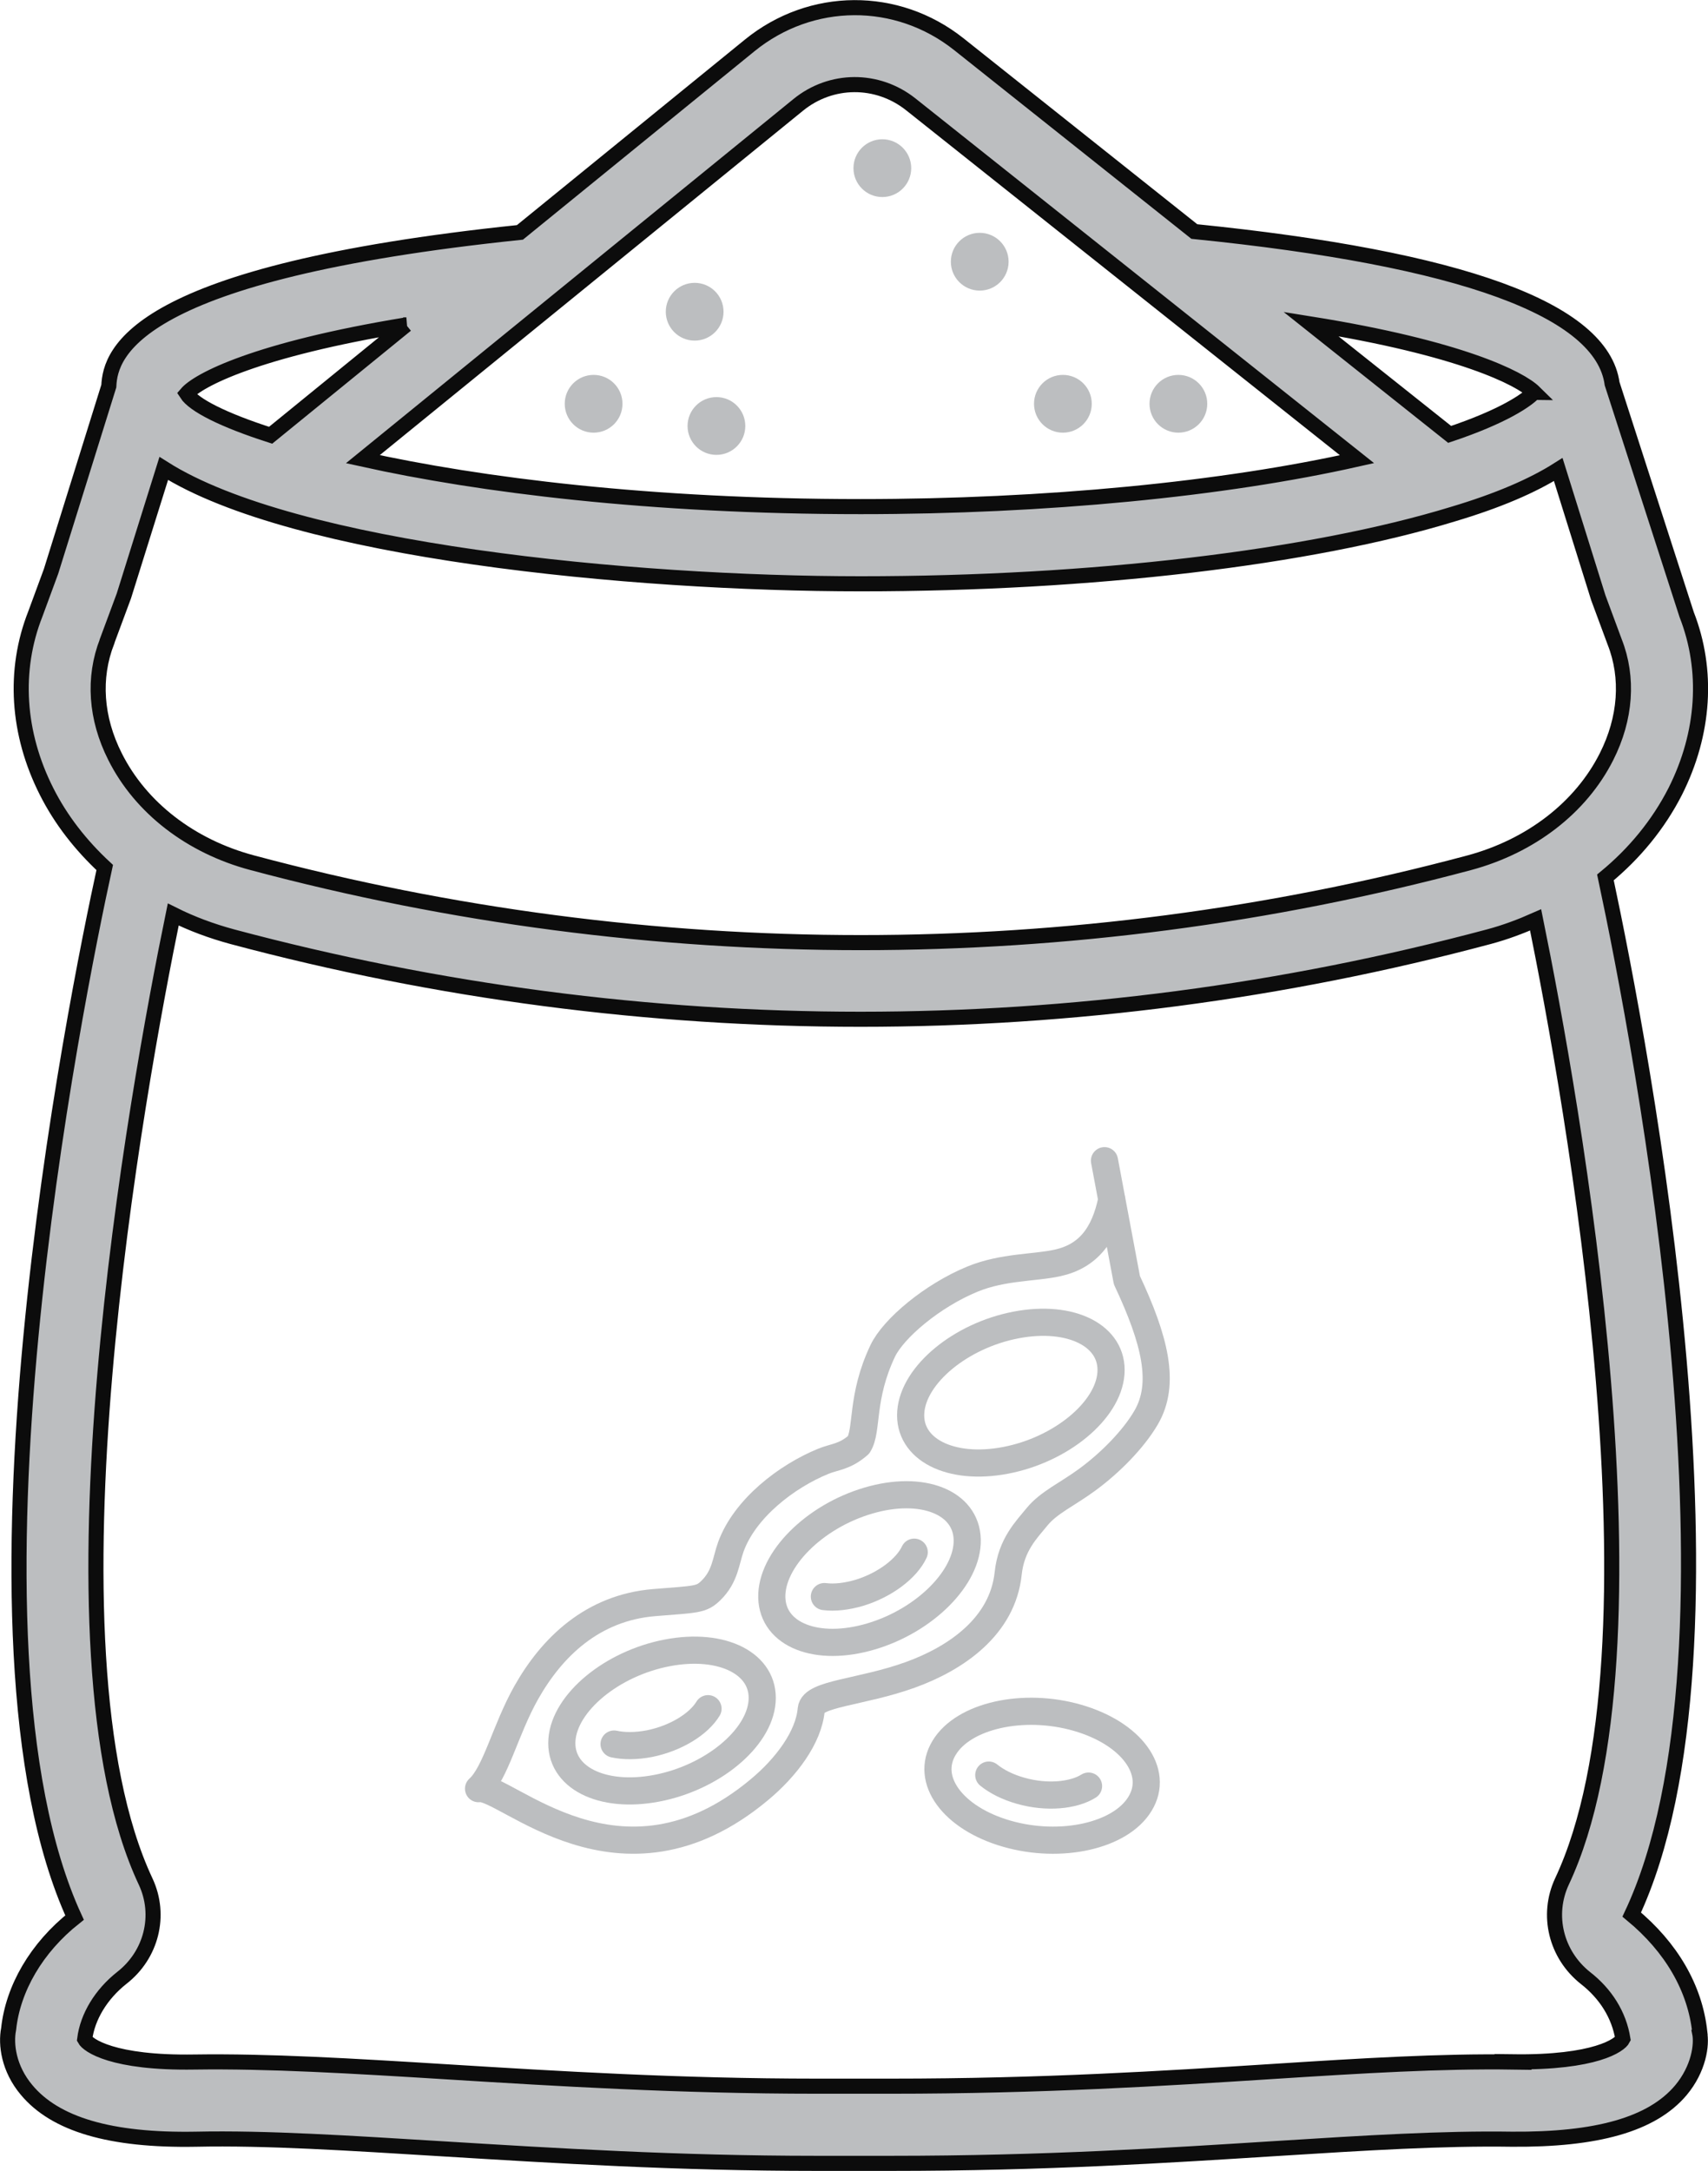 <?xml version="1.0" encoding="UTF-8"?>
<svg id="Layer_2" data-name="Layer 2" xmlns="http://www.w3.org/2000/svg" viewBox="0 0 79.27 100.7">
  <defs>
    <style>
      .cls-1, .cls-2 {
        fill: #bcbec0;
      }

      .cls-3 {
        fill: none;
        stroke: #bcbec0;
        stroke-linecap: round;
        stroke-linejoin: round;
        stroke-width: 1.26px;
      }

      .cls-2 {
        stroke: #0c0c0c;
        stroke-miterlimit: 10;
        stroke-width: .7px;
      }
    </style>
  </defs>
  <g id="Layer_1-2" data-name="Layer 1">
    <g>
      <path class="cls-2" d="m78.89,94.27c-.22-2.05-1.32-3.94-3.16-5.46,5.8-12.33.47-40.19-1.22-48.11,1.35-1.11,2.46-2.46,3.24-3.99,1.36-2.7,1.54-5.62.53-8.2l-3.46-10.71c-.47-3.43-6.98-5.81-19.39-7.06l-10.93-8.69c-2.87-2.28-6.86-2.26-9.71.06l-10.66,8.67c-17.88,1.86-19.01,5.56-19.08,7.13l-2.68,8.59-.73,1.98c-1.03,2.61-.84,5.54.52,8.23.67,1.33,1.6,2.51,2.7,3.53-1.32,6.04-7.35,35.76-1.4,48.71-1.77,1.4-2.86,3.29-3.06,5.17-.14.71,0,1.83.83,2.82,1.33,1.6,3.89,2.36,7.85,2.29,3.29-.07,7.11.18,11.53.45,5.08.31,10.83.67,17.29.67h3.46c7.11,0,12.85-.37,17.91-.69,4.12-.26,7.69-.48,10.9-.43,3.93.03,6.5-.68,7.84-2.27.83-.99.99-2.11.87-2.68Zm-7.69-76.07c-.35.37-1.44,1.12-3.92,1.95l-6.44-5.12c6.93,1.11,9.71,2.52,10.37,3.17ZM37.04,4.87c1.53-1.25,3.68-1.26,5.23-.03l20.71,16.46c-6.18,1.39-14.46,2.2-23.03,2.2-9.78,0-17.68-1-23.11-2.2L37.04,4.87Zm-18.19,10.2l-6.29,5.12c-2.21-.71-3.56-1.4-3.9-1.93.53-.62,3.2-2.04,10.2-3.19Zm-13.88,14.67l.78-2.1,1.85-5.91c6.07,3.84,21.68,5.35,32.36,5.35s20.87-1.21,27.47-3.23c2.08-.62,3.69-1.31,4.89-2.07l1.86,5.95.76,2.05c.65,1.65.52,3.54-.38,5.32-1.19,2.36-3.51,4.15-6.37,4.92-18.47,4.94-38,4.94-56.48,0-2.86-.76-5.18-2.55-6.37-4.92-.9-1.78-1.03-3.66-.37-5.35Zm65.26,65.91c-3.36-.05-6.99.17-11.19.44-5.01.32-10.68.68-17.68.68h-3.46c-6.35,0-12.05-.35-17.07-.66-4.5-.28-8.38-.51-11.81-.46-3.8.06-4.94-.78-5.09-1.06.13-1.04.76-2.08,1.72-2.84,1.38-1.07,1.84-2.91,1.11-4.47-5.11-10.87-.38-36.79,1.28-44.86.86.43,1.78.77,2.74,1.03,9.54,2.55,19.35,3.83,29.16,3.83s19.62-1.28,29.16-3.83c.75-.2,1.47-.47,2.17-.78,1.69,8.3,6.29,33.84,1.22,44.61-.72,1.55-.28,3.38,1.09,4.47.94.73,1.56,1.71,1.74,2.83-.14.28-1.27,1.11-5.1,1.06Z"/>
      <path class="cls-1" d="m27.55,20.07c.74,0,1.34-.6,1.34-1.34s-.6-1.34-1.34-1.34-1.34.6-1.34,1.34.6,1.34,1.34,1.34Z"/>
      <path class="cls-1" d="m31.91,19.76c0,.74.6,1.34,1.34,1.34s1.34-.6,1.34-1.34-.6-1.34-1.34-1.34-1.34.6-1.34,1.34Z"/>
      <path class="cls-1" d="m32.24,15.8c.74,0,1.34-.6,1.34-1.34s-.6-1.34-1.34-1.34-1.34.6-1.34,1.34.6,1.34,1.34,1.34Z"/>
      <path class="cls-1" d="m49.33,20.07c.74,0,1.34-.6,1.34-1.34s-.6-1.34-1.34-1.34-1.34.6-1.34,1.34.6,1.34,1.34,1.34Z"/>
      <path class="cls-1" d="m40.95,9.14c.74,0,1.34-.6,1.34-1.34s-.6-1.34-1.34-1.34-1.34.6-1.34,1.34.6,1.34,1.34,1.34Z"/>
      <path class="cls-1" d="m45.47,13.48c.74,0,1.34-.6,1.34-1.34s-.6-1.34-1.34-1.34-1.34.6-1.34,1.34.6,1.34,1.34,1.34Z"/>
      <path class="cls-1" d="m54.69,20.07c.74,0,1.34-.6,1.34-1.34s-.6-1.34-1.34-1.34-1.34.6-1.34,1.34.6,1.34,1.34,1.34Z"/>
      <g>
        <path class="cls-3" d="m50,79.68c2.51.72,3.82,2.5,2.91,3.99-.9,1.49-3.67,2.11-6.18,1.39-2.51-.72-3.82-2.5-2.91-3.99.9-1.49,3.67-2.11,6.18-1.39h0Z"/>
        <path class="cls-3" d="m50.52,82.85c-.7.44-1.94.56-3.14.22-.61-.17-1.12-.43-1.49-.73"/>
        <path class="cls-3" d="m51.26,53.84l1.04,5.54c1.31,2.79,1.81,4.81.89,6.38-.59,1.01-1.67,2.1-2.72,2.87-.92.68-1.8,1.06-2.35,1.74-.47.58-1.19,1.28-1.33,2.62-.26,2.45-2.41,3.93-4.54,4.7-2.27.82-4.53.86-4.6,1.6-.11,1.3-1.17,2.7-2.41,3.73-6.47,5.4-11.82-.27-13.03-.05.8-.72,1.24-2.73,2.21-4.45,1.19-2.11,3.07-3.94,5.93-4.18,1.99-.16,2.2-.13,2.64-.56.67-.65.69-1.36.93-2.03.65-1.78,2.58-3.27,4.3-3.97.51-.21.98-.19,1.63-.76.43-.68.09-2.2,1.12-4.36.49-1.03,2.29-2.56,4.17-3.33,1.42-.58,2.88-.51,3.95-.75,1.4-.31,2.17-1.28,2.51-2.95"/>
        <path class="cls-3" d="m47.16,61.46c2.56-.49,4.53.51,4.4,2.25-.13,1.73-2.32,3.54-4.89,4.03-2.56.49-4.53-.51-4.4-2.25.13-1.73,2.32-3.54,4.89-4.03h0Z"/>
        <path class="cls-3" d="m30.97,76.67c2.56-.49,4.53.51,4.4,2.25-.13,1.73-2.32,3.54-4.89,4.03-2.56.49-4.53-.51-4.4-2.25.13-1.73,2.32-3.54,4.89-4.03h0Z"/>
        <path class="cls-3" d="m32.86,79.26c-.43.71-1.48,1.37-2.71,1.62-.62.12-1.19.12-1.65.02"/>
        <path class="cls-3" d="m40.29,69.61c2.5-.74,4.56.07,4.6,1.81.04,1.74-1.96,3.75-4.47,4.49-2.5.74-4.56-.07-4.6-1.81-.04-1.74,1.96-3.75,4.47-4.49h0Z"/>
        <path class="cls-3" d="m42.43,72c-.35.75-1.34,1.51-2.53,1.88-.61.18-1.17.24-1.64.18"/>
      </g>
    </g>
  </g>
</svg>